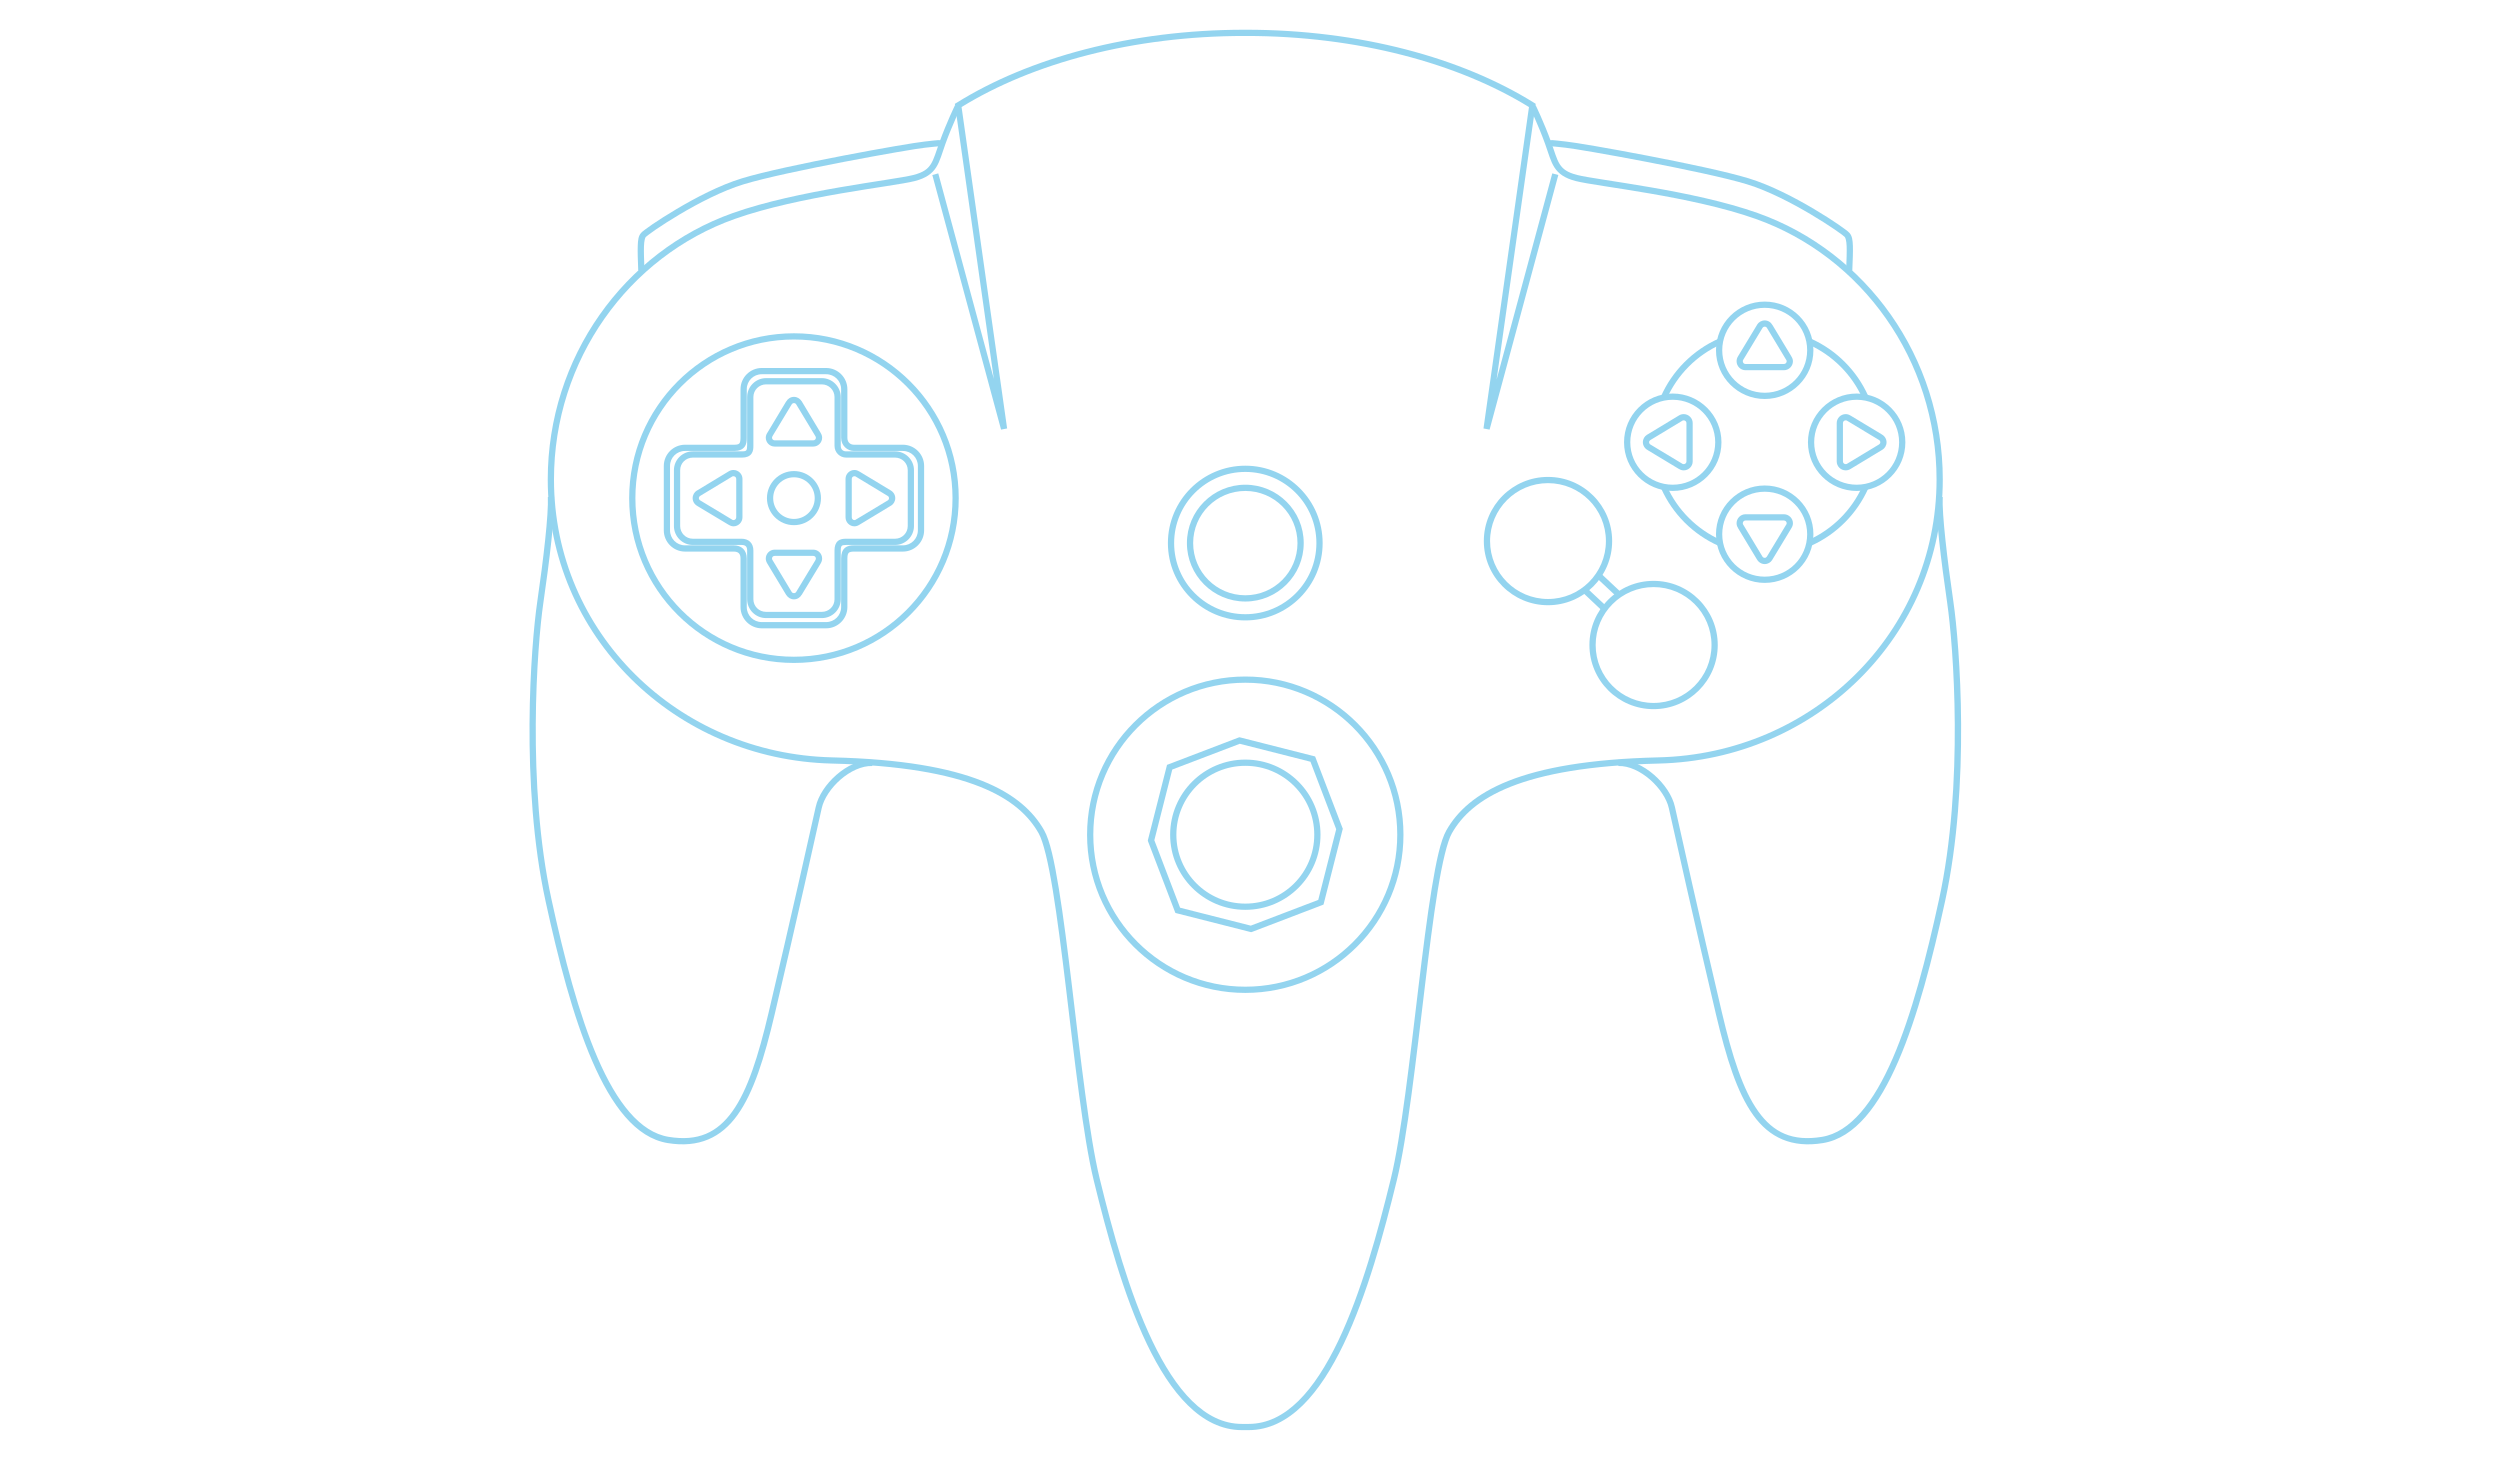 <?xml version="1.0" encoding="utf-8"?>
<!-- Generator: Adobe Illustrator 13.0.0, SVG Export Plug-In . SVG Version: 6.00 Build 14948)  -->
<!DOCTYPE svg>
<svg version="1.2" baseProfile="tiny"
	 id="Layer_3" xmlns:x="http://ns.adobe.com/Extensibility/1.0/" xmlns:i="http://ns.adobe.com/AdobeIllustrator/10.0/" xmlns:graph="http://ns.adobe.com/Graphs/1.0/" xmlns:rdf="http://www.w3.org/1999/02/22-rdf-syntax-ns#" xmlns:dc="http://purl.org/dc/elements/1.1/" xmlns:cc="http://creativecommons.org/ns#"
	 xmlns="http://www.w3.org/2000/svg" xmlns:xlink="http://www.w3.org/1999/xlink" xmlns:a="http://ns.adobe.com/AdobeSVGViewerExtensions/3.0/"
	 x="0px" y="0px" width="598.189px" height="350.26px" viewBox="0 0 598.189 350.26" xml:space="preserve">
<path id="path3" fill="#93D4EF" d="M132.578,118.871l-1.493,0.047c0.188,4.141-1.065,14.976-2.543,25.128
	c-1.496,10.275-4.074,43.734,1.983,71.534c3.014,13.837,6.548,27.614,11.176,38.288c4.627,10.673,10.375,18.39,18.059,19.644
	c7.462,1.219,12.823-1.296,16.705-6.719c3.882-5.422,6.438-13.658,8.913-24.147c4.936-20.932,10.158-44.334,11.246-49.275
	c0.493-2.239,2.223-4.853,4.503-6.838c2.28-1.984,5.095-3.331,7.583-3.242l0.047-1.471c-3.041-0.108-6.128,1.409-8.61,3.57
	c-2.482,2.16-4.375,4.978-4.97,7.676c-1.083,4.927-6.336,28.313-11.269,49.229c-2.461,10.435-5.013,18.523-8.656,23.612
	c-3.644,5.089-8.212,7.264-15.259,6.113c-6.825-1.115-12.388-8.262-16.939-18.76c-4.551-10.497-8.076-24.206-11.083-38.007
	c-5.984-27.469-3.424-60.917-1.96-70.974C131.494,134.1,132.785,123.417,132.578,118.871z"/>
<path id="path5" fill="#93D4EF" d="M224.504,33.524c-0.575,0.016-1.397,0.154-3.313,0.351c-2.067,0.212-10.274,1.605-19.389,3.359
	c-9.115,1.754-19.028,3.834-24.288,5.437c-5.285,1.61-11.05,4.629-15.632,7.35c-2.291,1.359-4.292,2.632-5.763,3.64
	c-0.736,0.504-1.343,0.942-1.796,1.283s-0.71,0.542-0.934,0.793c-0.633,0.712-0.742,1.682-0.792,3.103
	c-0.052,1.421,0.017,3.338,0.116,5.903l1.493-0.07c-0.098-2.567-0.164-4.445-0.116-5.763c0.047-1.317,0.264-2.017,0.42-2.193
	c-0.027,0.03,0.293-0.26,0.723-0.583c0.429-0.323,1.005-0.743,1.727-1.237c1.443-0.988,3.408-2.25,5.669-3.593
	c4.523-2.684,10.251-5.662,15.329-7.209c5.104-1.555,15.03-3.64,24.125-5.39c9.094-1.75,17.465-3.177,19.248-3.359
	c1.934-0.198,2.834-0.317,3.197-0.327c0.181-0.004,0.189,0.001,0.187,0c-0.003-0.001,0.066,0.051,0.256,0.187l0.863-1.213
	c-0.155-0.111-0.269-0.217-0.513-0.327C225.077,33.556,224.792,33.517,224.504,33.524z"/>
<path id="path7" fill="#93D4EF" d="M297.741,7.114c-27.119,0-51.562,6.695-68.851,17.476l-0.42,0.256l0.07,0.466l9.262,65.351
	l-13.299-49.182l-1.423,0.396l16.425,60.826v0.023l0.024,0.07l1.446-0.28v-0.094l-0.023-0.093L230.08,25.616
	c16.968-10.454,40.99-17.009,67.661-17.009h0.444c26.664,0,50.694,6.562,67.661,17.009l-10.873,76.807l-0.023,0.094l1.471,0.28
	l16.448-60.919l-1.446-0.396l-13.321,49.323l9.285-65.492l0.07-0.466l-0.396-0.256c-17.289-10.78-41.755-17.476-68.875-17.476
	H297.741z"/>
<path id="path9" fill="#93D4EF" d="M228.494,25.195c0,0-1.992,4.088-3.687,8.773c-0.852,2.354-1.309,4.09-2.077,5.296
	c-0.767,1.206-1.816,2-4.223,2.612c-2.361,0.603-9.328,1.519-17.545,2.94c-8.218,1.421-17.76,3.372-25.618,6.159
	c-26.018,9.229-44.283,34.542-44.283,63.742c0,37.542,30.455,67.094,67.964,67.988c16.527,0.393,27.768,2.494,35.417,5.53
	c7.65,3.036,11.708,6.979,14.092,11.175c1.087,1.914,2.283,6.95,3.36,13.533c1.077,6.582,2.118,14.781,3.15,23.354
	c2.063,17.146,4.12,35.763,6.649,46.126c3.063,12.55,7.081,27.383,12.716,39.15c2.817,5.884,6.051,10.989,9.8,14.676
	c3.748,3.686,8.058,5.949,12.948,5.949h1.609c4.892,0,9.225-2.264,12.973-5.949c3.747-3.687,6.959-8.792,9.775-14.676
	c5.636-11.768,9.653-26.601,12.716-39.15c2.531-10.362,4.609-28.98,6.674-46.126c1.031-8.573,2.05-16.771,3.125-23.354
	c1.078-6.584,2.274-11.619,3.36-13.533c2.386-4.196,6.467-8.139,14.114-11.175c7.65-3.036,18.869-5.137,35.396-5.53
	c37.509-0.894,67.964-30.445,67.964-67.988c0-29.2-18.266-54.513-44.283-63.742c-7.857-2.787-17.399-4.738-25.617-6.159
	c-8.218-1.421-15.185-2.338-17.546-2.94c-2.407-0.612-3.455-1.406-4.224-2.612c-0.766-1.206-1.2-2.942-2.051-5.296
	c-1.695-4.685-3.688-8.773-3.688-8.773l-1.354,0.654c0,0,1.955,4.016,3.615,8.609c0.828,2.284,1.258,4.092,2.218,5.6
	c0.96,1.508,2.482,2.598,5.109,3.267c2.673,0.681,9.48,1.548,17.662,2.963c8.183,1.415,17.68,3.356,25.384,6.09
	c25.415,9.014,43.281,33.764,43.281,62.341c0,36.735-29.772,65.62-66.52,66.495c-16.637,0.396-28.011,2.49-35.905,5.622
	c-7.896,3.134-12.313,7.342-14.863,11.83c-1.379,2.43-2.438,7.394-3.523,14.021c-1.083,6.629-2.117,14.848-3.149,23.425
	c-2.063,17.157-4.149,35.797-6.625,45.94c-3.057,12.52-7.081,27.295-12.623,38.871c-2.771,5.786-5.913,10.778-9.473,14.278
	c-3.558,3.499-7.486,5.505-11.923,5.505h-1.609c-4.436,0-8.363-2.006-11.922-5.505c-3.559-3.5-6.701-8.492-9.473-14.278
	c-5.542-11.576-9.566-26.352-12.622-38.871c-2.477-10.145-4.562-28.783-6.625-45.94c-1.033-8.577-2.066-16.797-3.15-23.425
	c-1.083-6.627-2.143-11.592-3.523-14.021c-2.55-4.488-6.967-8.696-14.862-11.83c-7.895-3.132-19.27-5.227-35.907-5.622
	c-36.747-0.875-66.518-29.76-66.518-66.495c0-28.577,17.865-53.327,43.28-62.341c7.705-2.733,17.202-4.675,25.384-6.09
	c8.183-1.415,14.989-2.282,17.663-2.963c2.626-0.669,4.149-1.758,5.109-3.267c0.96-1.508,1.39-3.315,2.216-5.6
	c1.662-4.593,3.616-8.609,3.616-8.609L228.494,25.195z"/>
<path id="path11" fill="#93D4EF" d="M463.349,118.871c-0.206,4.545,1.084,15.229,2.566,25.408
	c1.464,10.057,4.024,43.505-1.96,70.974c-3.006,13.801-6.531,27.51-11.082,38.007c-4.552,10.498-10.114,17.645-16.938,18.76
	c-7.047,1.15-11.592-1.024-15.236-6.113c-3.643-5.089-6.218-13.178-8.679-23.612c-4.934-20.916-10.161-44.302-11.247-49.229
	c-0.593-2.698-2.51-5.516-4.993-7.676c-2.481-2.161-5.568-3.679-8.608-3.57l0.069,1.471c2.488-0.089,5.28,1.258,7.56,3.242
	c2.281,1.985,4.012,4.599,4.504,6.838c1.087,4.94,6.332,28.344,11.269,49.275c2.475,10.489,5.03,18.726,8.912,24.147
	c3.884,5.423,9.244,7.938,16.706,6.719c7.684-1.254,13.432-8.971,18.059-19.644c4.628-10.674,8.161-24.451,11.176-38.288
	c6.056-27.8,3.479-61.259,1.983-71.534c-1.479-10.153-2.756-20.988-2.567-25.128L463.349,118.871z"/>
<path id="path13" fill="#93D4EF" d="M371.445,33.524c-0.287-0.007-0.572,0.031-0.816,0.141c-0.243,0.109-0.382,0.215-0.537,0.327
	l0.863,1.213c0.192-0.136,0.285-0.188,0.281-0.187c-0.004,0.001-0.019-0.004,0.162,0c0.364,0.009,1.264,0.129,3.197,0.327
	c1.783,0.183,10.153,1.609,19.248,3.359s19.045,3.835,24.148,5.39c5.077,1.548,10.783,4.525,15.306,7.209
	c2.262,1.343,4.227,2.605,5.668,3.593c0.723,0.495,1.322,0.915,1.75,1.237c0.43,0.322,0.728,0.614,0.701,0.583
	c0.156,0.177,0.396,0.876,0.443,2.193c0.048,1.318-0.019,3.196-0.117,5.763l1.47,0.07c0.099-2.565,0.192-4.481,0.14-5.903
	c-0.051-1.421-0.183-2.391-0.816-3.103c-0.224-0.252-0.479-0.453-0.934-0.793c-0.453-0.34-1.059-0.779-1.796-1.283
	c-1.472-1.008-3.449-2.28-5.739-3.64c-4.582-2.72-10.369-5.739-15.655-7.35c-5.261-1.603-15.173-3.682-24.288-5.437
	c-9.114-1.754-17.299-3.147-19.365-3.359C372.843,33.678,372.021,33.54,371.445,33.524z"/>
<path id="circle15" fill="#93D4EF" d="M189.974,79.745c-21.771,0-39.43,17.683-39.43,39.453s17.659,39.43,39.43,39.43
	c21.771,0,39.43-17.66,39.43-39.43S211.745,79.745,189.974,79.745z M189.974,81.238c20.964,0,37.937,16.996,37.937,37.96
	c0,20.964-16.973,37.938-37.937,37.938c-20.964,0-37.937-16.973-37.937-37.938C152.037,98.234,169.009,81.238,189.974,81.238z"/>
<path id="circle17" fill="#93D4EF" d="M297.975,111.429c-10.215,0-18.525,8.31-18.525,18.525c0,10.215,8.31,18.501,18.525,18.501
	s18.501-8.286,18.501-18.501C316.477,119.738,308.19,111.429,297.975,111.429z M297.975,112.922c9.408,0,17.007,7.624,17.007,17.032
	c0,9.407-7.6,17.009-17.007,17.009s-17.032-7.602-17.032-17.009C280.943,120.545,288.567,112.922,297.975,112.922z"/>
<path id="circle19" fill="#93D4EF" d="M297.975,161.871c-20.899,0-37.867,16.969-37.867,37.867s16.968,37.844,37.867,37.844
	s37.842-16.945,37.842-37.844S318.874,161.871,297.975,161.871z M297.975,163.364c20.091,0,36.35,16.282,36.35,36.374
	s-16.259,36.351-36.35,36.351c-20.092,0-36.374-16.259-36.374-36.351S277.883,163.364,297.975,163.364z"/>
<path id="circle21" fill="#93D4EF" d="M297.975,115.979c-7.708,0-13.976,6.268-13.976,13.976c0,7.707,6.268,13.976,13.976,13.976
	c7.708,0,13.975-6.269,13.975-13.976C311.95,122.246,305.684,115.979,297.975,115.979z M297.975,117.472
	c6.901,0,12.482,5.582,12.482,12.482s-5.581,12.482-12.482,12.482s-12.482-5.581-12.482-12.482S291.074,117.472,297.975,117.472z"/>
<path id="circle23" fill="#93D4EF" d="M370.396,114.112c-8.471,0-15.354,6.881-15.354,15.352c0,8.471,6.883,15.352,15.354,15.352
	s15.354-6.881,15.354-15.352C385.749,120.993,378.866,114.112,370.396,114.112z M370.396,115.605
	c7.664,0,13.859,6.195,13.859,13.859c0,7.663-6.195,13.858-13.859,13.858c-7.663,0-13.859-6.195-13.859-13.858
	C356.536,121.8,362.732,115.605,370.396,115.605z"/>
<path id="circle25" fill="#93D4EF" d="M395.664,138.983c-8.472,0-15.354,6.881-15.354,15.352c0,8.471,6.882,15.352,15.354,15.352
	c8.471,0,15.352-6.881,15.352-15.352C411.016,145.864,404.135,138.983,395.664,138.983z M395.664,140.476
	c7.664,0,13.858,6.195,13.858,13.859c0,7.664-6.194,13.859-13.858,13.859s-13.859-6.195-13.859-13.859
	C381.805,146.671,388,140.476,395.664,140.476z"/>
<path id="path27" fill="#93D4EF" d="M182.274,88.051c-2.803,0-5.086,2.284-5.086,5.086v11.572c0,0.687-0.091,1.133-0.233,1.33
	c-0.143,0.197-0.383,0.374-1.237,0.374h-11.805c-2.802,0-5.086,2.284-5.086,5.086v15.399c0,2.802,2.284,5.086,5.086,5.086h11.642
	c0.568,0.001,0.964,0.136,1.213,0.374c0.249,0.238,0.42,0.611,0.42,1.259v11.643c0,2.802,2.284,5.086,5.086,5.086h15.398
	c2.802,0,5.087-2.284,5.087-5.086v-11.666c0-0.877,0.185-1.195,0.373-1.353c0.188-0.157,0.573-0.257,1.19-0.257h11.712
	c2.802,0,5.086-2.284,5.086-5.086v-15.399c0-2.802-2.284-5.086-5.086-5.086h-11.689c-0.897,0-1.586-0.574-1.586-1.633V93.137
	c0-2.802-2.285-5.086-5.087-5.086H182.274z M182.274,89.543h15.398c1.994,0,3.593,1.599,3.593,3.593v11.643
	c0,1.803,1.445,3.126,3.08,3.126h11.689c1.995,0,3.593,1.598,3.593,3.593v15.399c0,1.994-1.598,3.593-3.593,3.593h-11.712
	c-0.748,0-1.524,0.084-2.146,0.606c-0.622,0.521-0.91,1.384-0.91,2.496v11.666c0,1.994-1.599,3.593-3.593,3.593h-15.398
	c-1.996,0-3.593-1.599-3.593-3.593v-11.643c0-0.946-0.304-1.776-0.886-2.333c-0.582-0.556-1.394-0.793-2.24-0.793h-11.642
	c-1.996,0-3.593-1.6-3.593-3.593v-15.399c0-1.995,1.597-3.593,3.593-3.593h11.805c1.105,0,1.972-0.342,2.45-1.003
	c0.479-0.662,0.513-1.417,0.513-2.193V93.137C178.681,91.142,180.279,89.543,182.274,89.543z"/>
<path id="path29" fill="#93D4EF" d="M183.301,90.477c-2.486,0-4.527,2.042-4.527,4.527v11.619c0,0.59-0.084,0.956-0.187,1.096
	c-0.102,0.141-0.279,0.28-1.003,0.28h-11.806c-2.485,0-4.526,2.018-4.526,4.503v13.369c0,2.485,2.041,4.526,4.526,4.526h11.689
	c0.475,0,0.786,0.118,0.979,0.303c0.194,0.186,0.327,0.46,0.327,1.004v11.688c0,2.485,2.041,4.503,4.527,4.503h13.345
	c2.485,0,4.526-2.018,4.526-4.503v-11.712c0-0.747,0.146-0.984,0.281-1.097c0.134-0.112,0.453-0.187,0.98-0.187h11.735
	c2.486,0,4.526-2.041,4.526-4.526v-13.369c0-2.485-2.041-4.503-4.526-4.503h-11.712c-0.731,0-1.284-0.437-1.284-1.307V95.003
	c0-2.485-2.041-4.527-4.526-4.527H183.301z M183.301,91.971h13.345c1.678,0,3.033,1.354,3.033,3.033v11.689
	c0,1.614,1.309,2.8,2.776,2.8h11.712c1.679,0,3.033,1.332,3.033,3.01v13.369c0,1.678-1.354,3.033-3.033,3.033h-11.735
	c-0.659,0-1.368,0.061-1.938,0.537c-0.568,0.477-0.816,1.26-0.816,2.24v11.712c0,1.679-1.355,3.01-3.033,3.01h-13.345
	c-1.679,0-3.034-1.331-3.034-3.01v-11.688c0-0.841-0.266-1.573-0.793-2.077c-0.527-0.504-1.253-0.724-2.006-0.724h-11.689
	c-1.678,0-3.033-1.355-3.033-3.033v-13.369c0-1.678,1.354-3.01,3.033-3.01h11.806c0.975,0,1.779-0.304,2.216-0.91
	c0.438-0.606,0.467-1.28,0.467-1.959V95.003C180.268,93.325,181.622,91.971,183.301,91.971z"/>
<path id="path31" fill="#93D4EF" d="M204.439,112.456c-1.167,0-2.124,0.957-2.124,2.123v9.216c0,1.166,0.957,2.146,2.124,2.146
	c0.419,0,0.811-0.137,1.144-0.35c0.007-0.006,0.015-0.019,0.023-0.024h0.023l7.559-4.573h0.023c0.605-0.375,1.003-1.04,1.003-1.796
	c0-0.802-0.455-1.505-1.12-1.867l-0.023-0.023l-7.466-4.502c-0.006-0.004-0.017,0.003-0.023,0
	C205.249,112.586,204.866,112.456,204.439,112.456L204.439,112.456z M204.439,113.948c0.134,0,0.249,0.025,0.35,0.093v0.023h0.023
	l7.513,4.55h0.023l0.023,0.023c0.202,0.106,0.35,0.309,0.35,0.56c0,0.233-0.125,0.426-0.304,0.537l-7.605,4.573v0.023h-0.023
	c-0.1,0.068-0.214,0.117-0.35,0.117c-0.359,0-0.629-0.293-0.629-0.653v-9.216C203.81,114.219,204.08,113.948,204.439,113.948
	L204.439,113.948z"/>
<path id="circle33" fill="#93D4EF" d="M189.974,112.712c-3.565,0-6.463,2.921-6.463,6.486c0,3.565,2.898,6.463,6.463,6.463
	c3.565,0,6.463-2.898,6.463-6.463C196.437,115.633,193.539,112.712,189.974,112.712z M189.974,114.206
	c2.758,0,4.969,2.234,4.969,4.992s-2.211,4.97-4.969,4.97c-2.758,0-4.97-2.212-4.97-4.97S187.215,114.206,189.974,114.206z"/>
<path id="path35" fill="#93D4EF" d="M189.974,94.957c-0.791,0-1.478,0.447-1.843,1.096c-0.011,0.019-0.037,0.027-0.047,0.047
	l-4.479,7.466l-0.023-0.023c-0.008,0.013,0.008,0.034,0,0.046c-0.21,0.33-0.35,0.725-0.35,1.143c0,1.166,0.956,2.123,2.124,2.123
	h9.239c1.167,0,2.123-0.956,2.123-2.123c0-0.43-0.15-0.83-0.374-1.167v-0.023l-4.549-7.583h-0.023
	C191.395,95.358,190.732,94.957,189.974,94.957z M189.974,96.45c0.233,0,0.424,0.123,0.537,0.303l4.572,7.583l0.023,0.023v0.023
	c0.068,0.101,0.117,0.216,0.117,0.35c0,0.359-0.269,0.63-0.629,0.63h-9.239c-0.361,0-0.631-0.27-0.631-0.63
	c0-0.134,0.049-0.248,0.117-0.35v-0.023l4.55-7.537V96.8h0.023C189.519,96.597,189.722,96.45,189.974,96.45z"/>
<path id="path37" fill="#93D4EF" d="M175.508,112.456c-0.42,0-0.813,0.113-1.144,0.326l-0.046,0.023l-7.56,4.573h-0.024
	c-0.603,0.375-1.002,1.062-1.002,1.819c0,0.804,0.455,1.506,1.12,1.867l0.023,0.023l7.466,4.479l0.023,0.024v-0.024
	c0.335,0.219,0.718,0.374,1.144,0.374c1.166,0,2.146-0.98,2.146-2.146v-9.216C177.655,113.411,176.674,112.456,175.508,112.456
	L175.508,112.456z M175.508,113.948c0.359,0,0.653,0.271,0.653,0.63v9.216c0,0.359-0.293,0.653-0.653,0.653
	c-0.136,0-0.25-0.048-0.35-0.117l-0.023-0.023l-7.513-4.526l-0.023-0.023h-0.023c-0.203-0.106-0.35-0.31-0.35-0.561
	c0-0.233,0.124-0.425,0.303-0.536l7.606-4.597l0.023-0.023C175.259,113.973,175.373,113.948,175.508,113.948L175.508,113.948z"/>
<path id="path39" fill="#93D4EF" d="M185.354,131.517c-1.167,0-2.124,0.957-2.124,2.124c0,0.419,0.136,0.833,0.35,1.166l0.023,0.047
	l4.549,7.559h0.024c0.375,0.605,1.039,1.003,1.796,1.003c0.792,0,1.478-0.448,1.843-1.097h0.023
	c0.008-0.015,0.016-0.031,0.024-0.047l4.502-7.442v-0.024c0.219-0.334,0.35-0.74,0.35-1.166c0-1.168-0.957-2.124-2.123-2.124
	H185.354L185.354,131.517z M185.354,133.01h9.239c0.359,0,0.629,0.271,0.629,0.63c0,0.133-0.048,0.271-0.117,0.373v0.023
	l-4.55,7.513v0.023l-0.023,0.023c-0.106,0.204-0.309,0.327-0.56,0.327c-0.234,0-0.425-0.1-0.537-0.28l-4.573-7.606l-0.023-0.023
	c-0.067-0.1-0.117-0.239-0.117-0.373C184.724,133.281,184.994,133.01,185.354,133.01z"/>
<path id="polygon41" fill="#93D4EF" d="M296.552,176.407l-0.21,0.069l-16.728,6.393l-0.373,0.14l-0.093,0.374l-4.457,17.522
	l-0.047,0.232l0.07,0.234l6.393,16.729l0.14,0.349l0.373,0.094l17.544,4.456l0.21,0.048l0.234-0.069l16.729-6.395l0.35-0.14
	l0.094-0.373l4.455-17.521l0.071-0.234l-0.094-0.232l-6.393-16.705l-0.141-0.374l-0.372-0.094l-17.522-4.455L296.552,176.407z
	 M296.646,177.97l16.915,4.293l6.159,16.146l-4.294,16.915l-16.145,6.16l-16.915-4.293l-6.16-16.146l4.293-16.915L296.646,177.97z"
	/>
<path id="circle43" fill="#93D4EF" d="M297.975,181.75c-9.925,0-17.989,8.063-17.989,17.988s8.064,17.965,17.989,17.965
	c9.924,0,17.988-8.04,17.988-17.965S307.899,181.75,297.975,181.75z M297.975,183.244c9.118,0,16.495,7.376,16.495,16.494
	c0,9.117-7.377,16.472-16.495,16.472s-16.495-7.354-16.495-16.472C281.48,190.62,288.857,183.244,297.975,183.244z"/>
<path id="line45" fill="#93D4EF" d="M379.682,140.663l-1.003,1.073l4.619,4.363l1.026-1.097L379.682,140.663z"/>
<path id="line47" fill="#93D4EF" d="M382.947,137.093l-1.026,1.097l4.645,4.339l1.025-1.073L382.947,137.093z"/>
<g id="g49">
	<path id="path51" fill="#93D4EF" d="M402.872,99.087c-0.419,0-0.812,0.114-1.143,0.326l-0.047,0.024l-7.559,4.572h-0.023
		c-0.604,0.376-1.003,1.039-1.003,1.797c0,0.803,0.456,1.505,1.118,1.867l0.024,0.023l7.466,4.503l0.023,0.023v-0.023
		c0.334,0.216,0.718,0.35,1.143,0.35c1.167,0,2.147-0.957,2.147-2.123v-9.216C405.02,100.042,404.039,99.087,402.872,99.087
		L402.872,99.087z M402.872,100.58c0.361,0,0.653,0.271,0.653,0.63v9.216c0,0.359-0.291,0.629-0.653,0.629
		c-0.132,0-0.246-0.025-0.35-0.093v-0.023H402.5l-7.514-4.526l-0.022-0.023h-0.023c-0.201-0.106-0.351-0.332-0.351-0.583
		c0-0.226,0.133-0.399,0.304-0.513l7.606-4.597h0.022v-0.023C402.626,100.604,402.738,100.58,402.872,100.58L402.872,100.58z"/>
	<path id="circle53" fill="#93D4EF" d="M400.237,94.163c-6.428,0-11.644,5.24-11.644,11.666c0,6.427,5.216,11.643,11.644,11.643
		c6.425,0,11.665-5.216,11.665-11.643C411.902,99.403,406.662,94.163,400.237,94.163z M400.237,95.657
		c5.619,0,10.172,4.553,10.172,10.172c0,5.62-4.553,10.15-10.172,10.15s-10.149-4.53-10.149-10.15
		C390.088,100.209,394.618,95.657,400.237,95.657z"/>
	<path id="path55" fill="#93D4EF" d="M441.627,99.087c-1.167,0-2.147,0.957-2.147,2.123v9.216c0,1.167,0.98,2.123,2.147,2.123
		c0.419,0,0.811-0.113,1.144-0.327c0.008-0.005,0.016-0.018,0.022-0.023h0.023l7.559-4.573h0.024
		c0.604-0.375,1.003-1.039,1.003-1.797c0-0.802-0.455-1.505-1.12-1.867l-0.023-0.023l-7.466-4.502c-0.006-0.005-0.017,0.003-0.022,0
		C442.436,99.218,442.054,99.087,441.627,99.087L441.627,99.087z M441.627,100.58c0.132,0,0.247,0.024,0.349,0.093v0.023H442
		l7.513,4.527l0.022,0.023h0.023c0.207,0.107,0.351,0.33,0.351,0.583c0,0.227-0.135,0.401-0.304,0.514L442,110.938l-0.024,0.023
		c-0.099,0.067-0.211,0.093-0.349,0.093c-0.359,0-0.654-0.27-0.654-0.629v-9.216C440.973,100.85,441.268,100.58,441.627,100.58
		L441.627,100.58z"/>
	<path id="circle57" fill="#93D4EF" d="M444.263,94.163c-6.427,0-11.665,5.24-11.665,11.666c0,6.427,5.238,11.643,11.665,11.643
		s11.643-5.216,11.643-11.643C455.905,99.403,450.689,94.163,444.263,94.163z M444.263,95.657c5.619,0,10.15,4.553,10.15,10.172
		c0,5.62-4.531,10.15-10.15,10.15c-5.62,0-10.173-4.53-10.173-10.15C434.09,100.209,438.643,95.657,444.263,95.657z"/>
</g>
<g id="g59">
	<path id="path61" fill="#93D4EF" d="M422.262,76.665c-0.757,0-1.444,0.4-1.82,1.003v0.023l-4.572,7.559
		c-0.005,0.006,0.004,0.018,0,0.024l-0.024,0.023c-0.211,0.332-0.326,0.724-0.326,1.143c0,1.166,0.956,2.146,2.123,2.146h9.216
		c1.167,0,2.147-0.979,2.147-2.146c0-0.426-0.152-0.808-0.373-1.143v-0.023l-4.504-7.467c-0.004-0.01-0.017-0.013-0.023-0.023
		C423.744,77.121,423.064,76.665,422.262,76.665L422.262,76.665z M422.262,78.158c0.251,0,0.454,0.147,0.56,0.35v0.023l0.023,0.023
		l4.526,7.513l0.023,0.023c0.067,0.1,0.116,0.217,0.116,0.35c0,0.359-0.292,0.654-0.653,0.654h-9.216
		c-0.361,0-0.63-0.294-0.63-0.654c0-0.136,0.025-0.25,0.093-0.35l0.023-0.023l4.597-7.606
		C421.839,78.29,422.034,78.158,422.262,78.158z"/>
	<path id="circle63" fill="#93D4EF" d="M422.262,72.162c-6.427,0-11.666,5.215-11.666,11.642c0,6.427,5.239,11.666,11.666,11.666
		c6.428,0,11.642-5.239,11.642-11.666C433.903,77.377,428.689,72.162,422.262,72.162z M422.262,73.655
		c5.619,0,10.148,4.528,10.148,10.149c0,5.62-4.529,10.173-10.148,10.173c-5.62,0-10.173-4.553-10.173-10.173
		C412.089,78.184,416.642,73.655,422.262,73.655z"/>
	<path id="path65" fill="#93D4EF" d="M417.642,123.048c-1.167,0-2.123,0.979-2.123,2.146c0,0.425,0.13,0.809,0.351,1.143h-0.024
		l0.024,0.024l4.503,7.466l0.022,0.023c0.362,0.665,1.064,1.12,1.867,1.12c0.757,0,1.421-0.401,1.796-1.003v-0.023l4.574-7.56
		v-0.023c0.005-0.008,0.018-0.015,0.021-0.024c0.214-0.33,0.352-0.721,0.352-1.143c0-1.167-0.979-2.146-2.147-2.146H417.642
		L417.642,123.048z M417.642,124.541h9.216c0.361,0,0.653,0.294,0.653,0.653c0,0.134-0.046,0.248-0.116,0.351l-0.023,0.023
		l-4.597,7.606c-0.113,0.172-0.287,0.304-0.513,0.304c-0.253,0-0.478-0.147-0.584-0.35v-0.023l-0.023-0.023l-4.526-7.513
		l-0.023-0.023c-0.065-0.099-0.093-0.215-0.093-0.351C417.012,124.834,417.282,124.541,417.642,124.541L417.642,124.541z"/>
	<path id="circle67" fill="#93D4EF" d="M422.262,116.165c-6.427,0-11.666,5.239-11.666,11.666c0,6.426,5.239,11.642,11.666,11.642
		s11.642-5.216,11.642-11.642C433.903,121.404,428.688,116.165,422.262,116.165z M422.262,117.658
		c5.619,0,10.148,4.553,10.148,10.173c0,5.619-4.529,10.149-10.148,10.149c-5.62,0-10.173-4.53-10.173-10.149
		C412.089,122.211,416.642,117.658,422.262,117.658z"/>
</g>
<path id="path69" fill="#93D4EF" d="M411.226,81.028c-6.164,2.744-11.121,7.704-13.835,13.882l1.376,0.606
	c2.564-5.836,7.244-10.544,13.065-13.136L411.226,81.028z"/>
<path id="path71" fill="#93D4EF" d="M398.836,116.305l-1.352,0.606c2.729,6.09,7.623,10.978,13.719,13.695l0.629-1.353
	C406.075,126.687,401.416,122.057,398.836,116.305z"/>
<path id="path73" fill="#93D4EF" d="M445.639,116.305c-2.563,5.707-7.151,10.304-12.854,12.879l0.63,1.376
	c6.037-2.726,10.888-7.607,13.603-13.649L445.639,116.305z"/>
<path id="path75" fill="#93D4EF" d="M433.414,81.075l-0.63,1.376c5.707,2.577,10.316,7.186,12.879,12.902l1.354-0.63
	C444.304,88.672,439.455,83.803,433.414,81.075z"/>
</svg>
